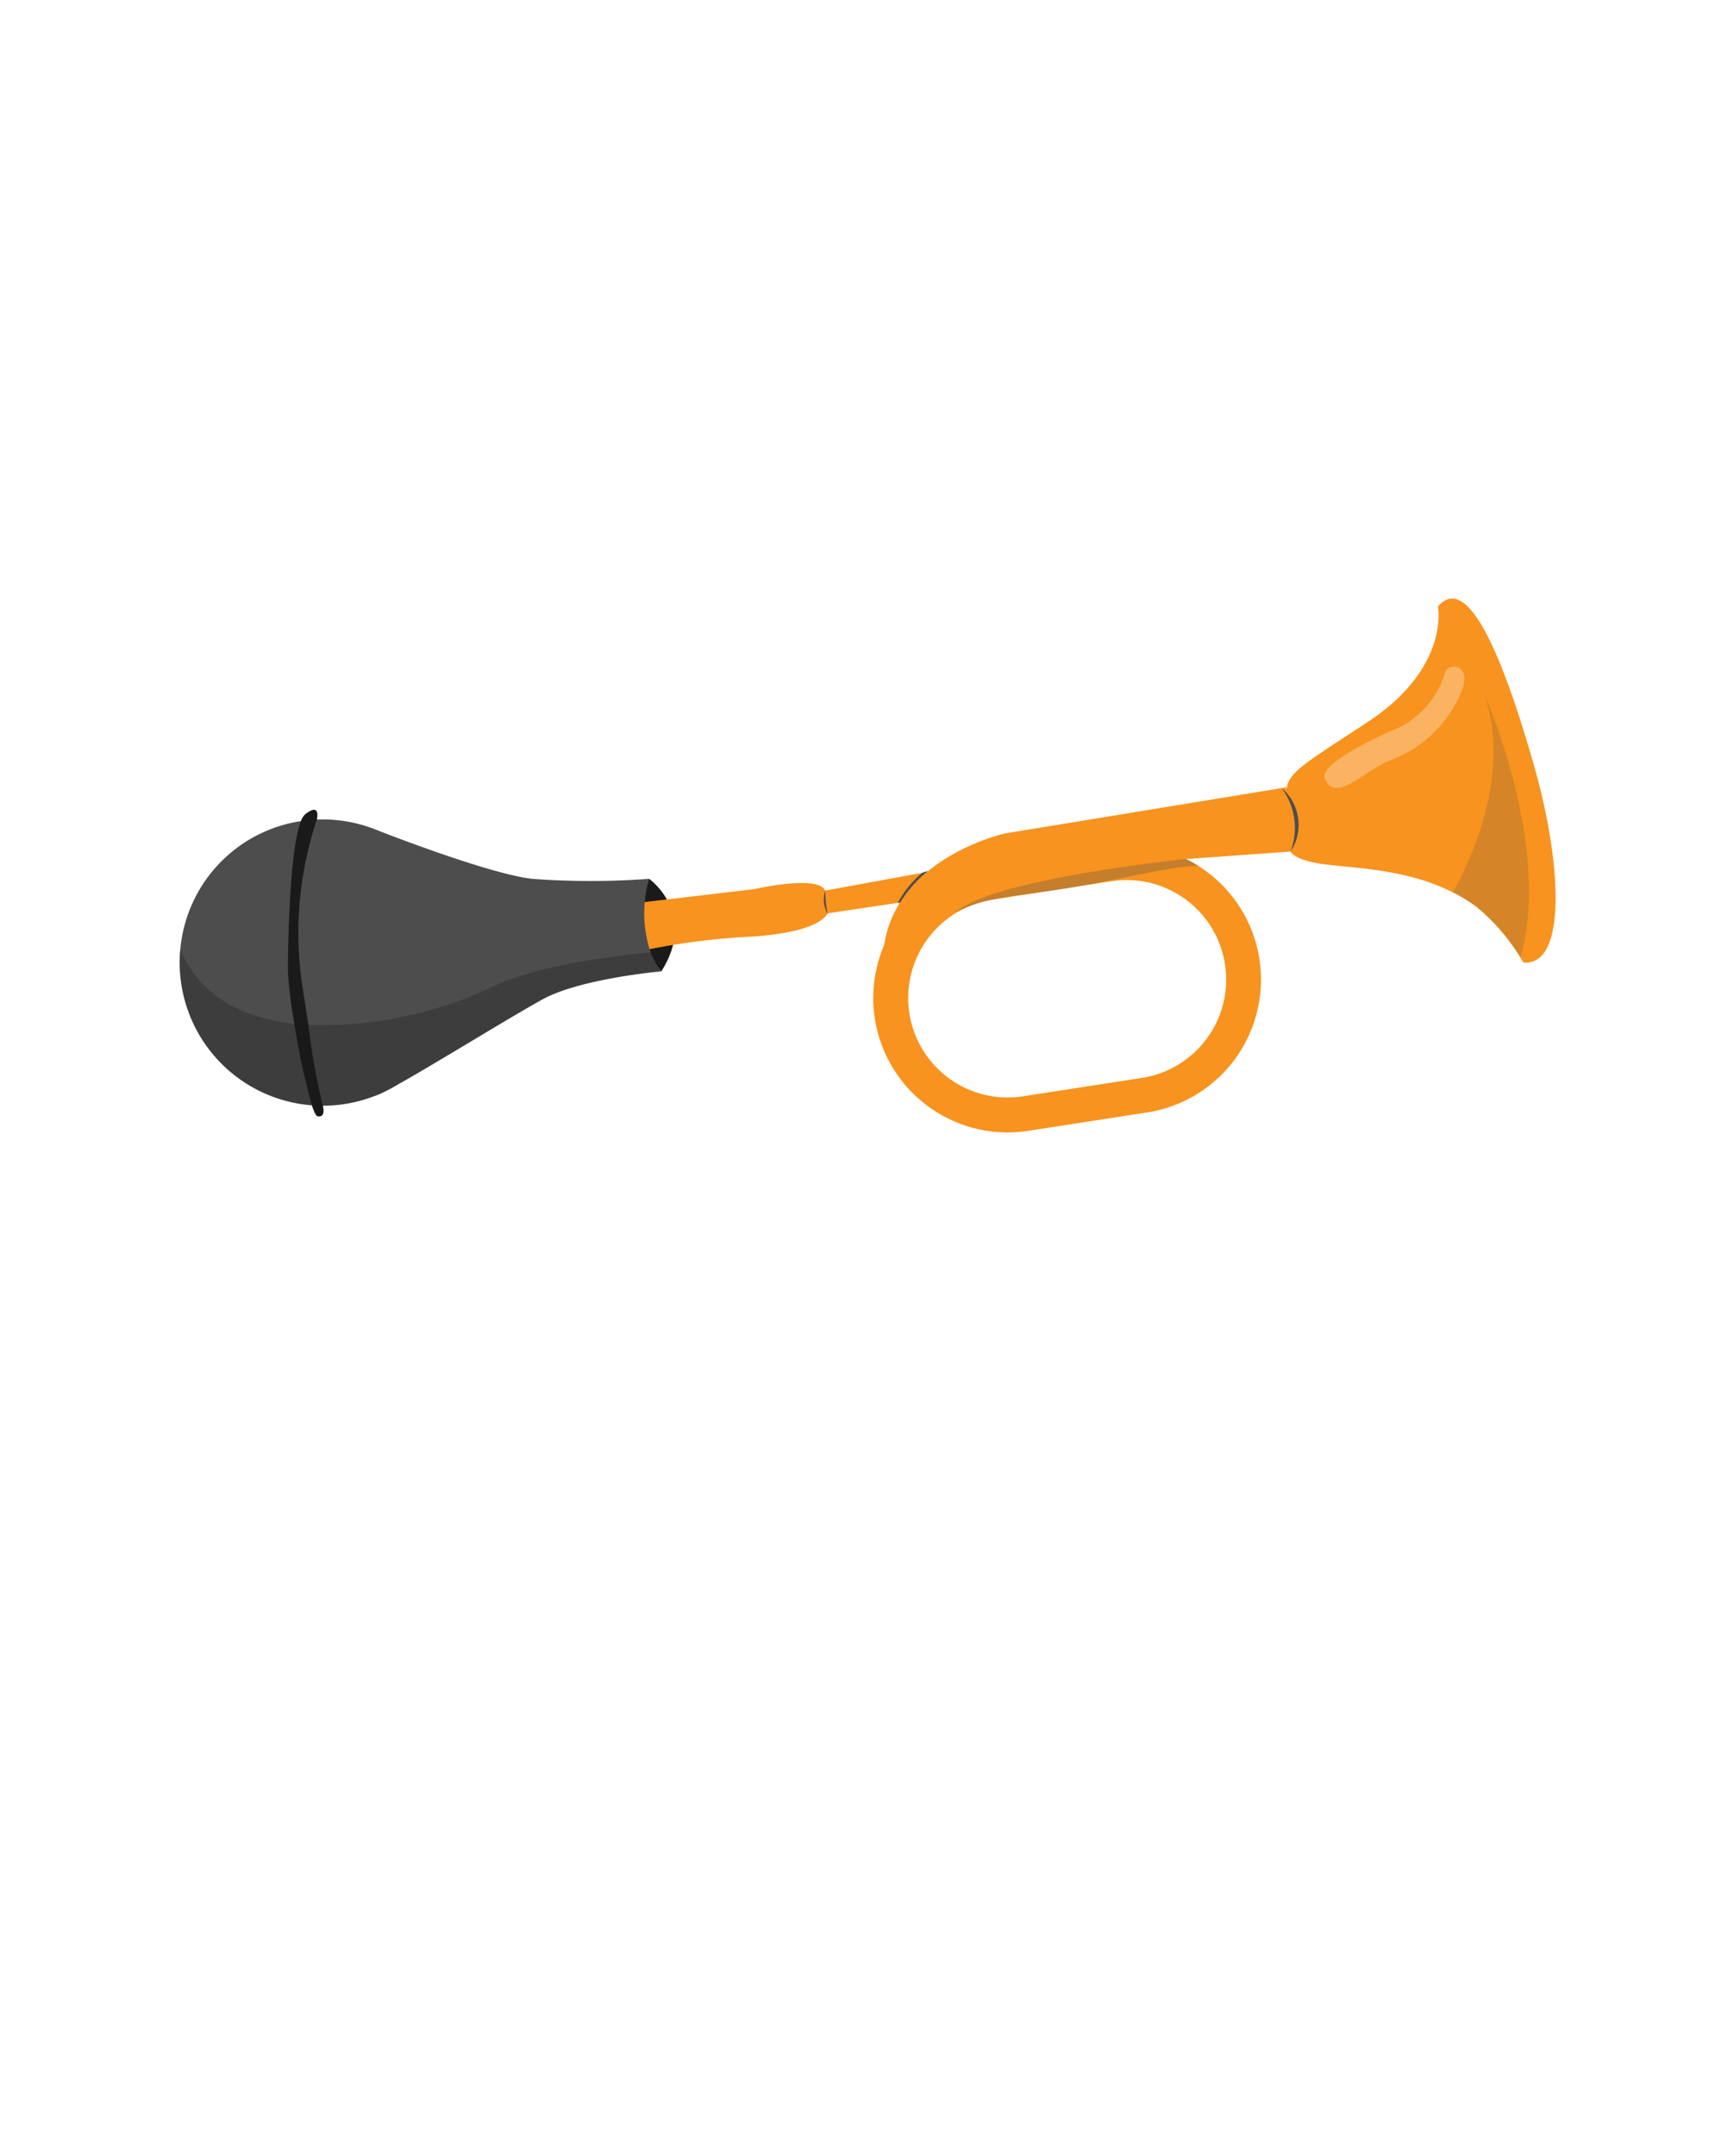 <svg xmlns="http://www.w3.org/2000/svg" xmlns:xlink="http://www.w3.org/1999/xlink" width="125" height="156" viewBox="0 0 125 156"><defs><style>.a,.h{fill:#fff;}.b,.e{fill:#1a1a1a;}.c{fill:#f7931e;}.d,.f,.g{fill:#4d4d4d;}.e,.f,.h{opacity:0.3;}.g{opacity:0.2;}.i{filter:url(#a);}</style><filter id="a" x="32" y="95" width="61" height="61" filterUnits="userSpaceOnUse"><feOffset dy="3" input="SourceAlpha"/><feGaussianBlur stdDeviation="3" result="b"/><feFlood flood-opacity="0.161"/><feComposite operator="in" in2="b"/><feComposite in="SourceGraphic"/></filter></defs><g transform="translate(-712 -384)"><circle class="a" cx="62.5" cy="62.5" r="62.5" transform="translate(712 384)"/><g class="i" transform="matrix(1, 0, 0, 1, 712, 384)"><circle class="a" cx="21.5" cy="21.5" r="21.5" transform="translate(41 144) rotate(-90)"/></g><g transform="translate(725.006 427.311)"><path class="b" d="M342.411,488s3.537,2.526.884,6.695c0,0-4.295-1.642-4.295-1.895S342.411,488,342.411,488Z" transform="translate(-308.432 -467.725)"/><path class="c" d="M748.265,353.825s-.076-.133-.216-.354a14.579,14.579,0,0,0-3.195-3.688,12,12,0,0,0-1.715-1.048c-3.959-2-8.43-1.685-10.411-2.236-2.274-.632-1.137-1.263-1.516-3.789s-.126-2.4,5.811-6.316,5.053-8.337,5.053-8.337c2.274-2.653,4.926,4.421,6.947,11.495S751.423,354.077,748.265,353.825Z" transform="translate(-651.002 -327.486)"/><g transform="translate(50.198 17.84)"><path class="c" d="M504.12,489.507a9.727,9.727,0,0,1-1.481-19.339l8.613-1.332a9.726,9.726,0,1,1,2.973,19.224l-8.613,1.332A9.774,9.774,0,0,1,504.12,489.507Zm8.623-18.26a7.218,7.218,0,0,0-1.1.085l-8.613,1.332a7.2,7.2,0,0,0,2.2,14.231l8.613-1.332a7.2,7.2,0,0,0-1.1-14.316Z" transform="translate(-494.399 -468.72)"/></g><path class="c" d="M528.6,435.615l-20.349,3.333s-7.579,1.642-8.716,7.832,2.653-3.158,3.158-3.158,18.063-2.779,18.063-2.779l8.842-.632Z" transform="translate(-448.505 -421.957)"/><path class="c" d="M460,481.147,471.747,479l-.74,2.147L460,482.789Z" transform="translate(-414.147 -459.861)"/><path class="c" d="M358,491.9l8.589-1.011s4.392-1.011,5.1,0,1.341,2.905-4.975,3.411a51.923,51.923,0,0,0-8.084,1.01Z" transform="translate(-325.032 -469.86)"/><g transform="translate(0 15.288)"><path class="d" d="M131.863,464.989l-.131.013c-.877.085-5.925.628-8.458,2.008-2.188,1.194-7.7,4.613-10.512,6.184a10.323,10.323,0,0,1-1.043.558,3.96,3.96,0,0,1-.534.232l-.013,0a10.336,10.336,0,0,1-3.813.728c-.265,0-.527-.01-.787-.029A10.359,10.359,0,0,1,97,464.358c0-.317.014-.629.043-.939a10.318,10.318,0,0,1,9.884-9.409c.143-.008.287-.01.431-.01a10.323,10.323,0,0,1,3.826.733v0s8.048,3.186,11.332,3.565a57.752,57.752,0,0,0,8.463,0,8.842,8.842,0,0,0,.11,5.328,5.656,5.656,0,0,0,.56,1.069C131.717,464.792,131.787,464.891,131.863,464.989Z" transform="translate(-97 -453.307)"/><path class="b" d="M161.147,470.68c-.112-.023-.253-.313-.408-.787a49.41,49.41,0,0,1-1.269-5.9,31.915,31.915,0,0,1-.47-3.8c0-1.589.1-8.783.946-10.871a1.205,1.205,0,0,1,.317-.5c1.137-.884.836.379.836.379l0,.01a25.739,25.739,0,0,0-.959,12.621c.124.829.239,1.574.342,2.242a47.76,47.76,0,0,0,1.047,5.842S161.779,470.806,161.147,470.68Z" transform="translate(-151.168 -448.513)"/></g><path class="e" d="M131.732,530.153c-.877.085-5.925.628-8.458,2.008-2.188,1.194-7.7,4.613-10.512,6.184a10.329,10.329,0,0,1-1.043.558,3.965,3.965,0,0,1-.534.232l-.013,0a10.335,10.335,0,0,1-3.813.728s.253.884-.379.758c-.112-.023-.253-.313-.408-.787A10.359,10.359,0,0,1,97,529.509c0-.317.014-.629.043-.939,1.484,3.5,4.693,4.978,8.259,5.372.333.037.671.064,1.009.082a29.322,29.322,0,0,0,13.047-2.621c3.383-1.8,10.286-2.5,11.731-2.63l.269-.023.291,1.091Z" transform="translate(-97 -503.17)"/><path class="d" d="M728.458,436.048a4.833,4.833,0,0,1,.641,4.591A3.5,3.5,0,0,0,728.458,436.048Z" transform="translate(-648.695 -422.335)"/><path class="d" d="M508.641,485.721a8.866,8.866,0,0,1,2.035-2.3l-.426.138a7.287,7.287,0,0,0-1.779,2.19Z" transform="translate(-456.497 -463.723)"/><path class="d" d="M466.225,494.741a2.122,2.122,0,0,0,.171,1.682A9.831,9.831,0,0,1,466.225,494.741Z" transform="translate(-419.503 -473.614)"/><path class="f" d="M558.622,476.672S544.653,478.1,542,480.5a12.743,12.743,0,0,1,2.653-.884c1.13-.265,2.712-.431,4.168-.632,3.663-.505,9.631-2.037,10.752-1.777A4.348,4.348,0,0,0,558.622,476.672Z" transform="translate(-485.79 -457.828)"/><path class="g" d="M831.33,400.259h0a14.582,14.582,0,0,0-3.195-3.688,12,12,0,0,0-1.715-1.048s4.744-7.79,2.223-14.483C828.767,381.314,833.61,392.176,831.33,400.259Z" transform="translate(-734.283 -374.275)"/><path class="h" d="M752.879,374.525c-.253-.758,2.274-2.274,4.926-3.411a6.443,6.443,0,0,0,3.789-4.168c.126-.758,2.274-.758,1.011,1.768a8.877,8.877,0,0,1-4.926,4.547C755.911,373.894,753.559,376.566,752.879,374.525Z" transform="translate(-670.016 -361.576)"/></g></g></svg>